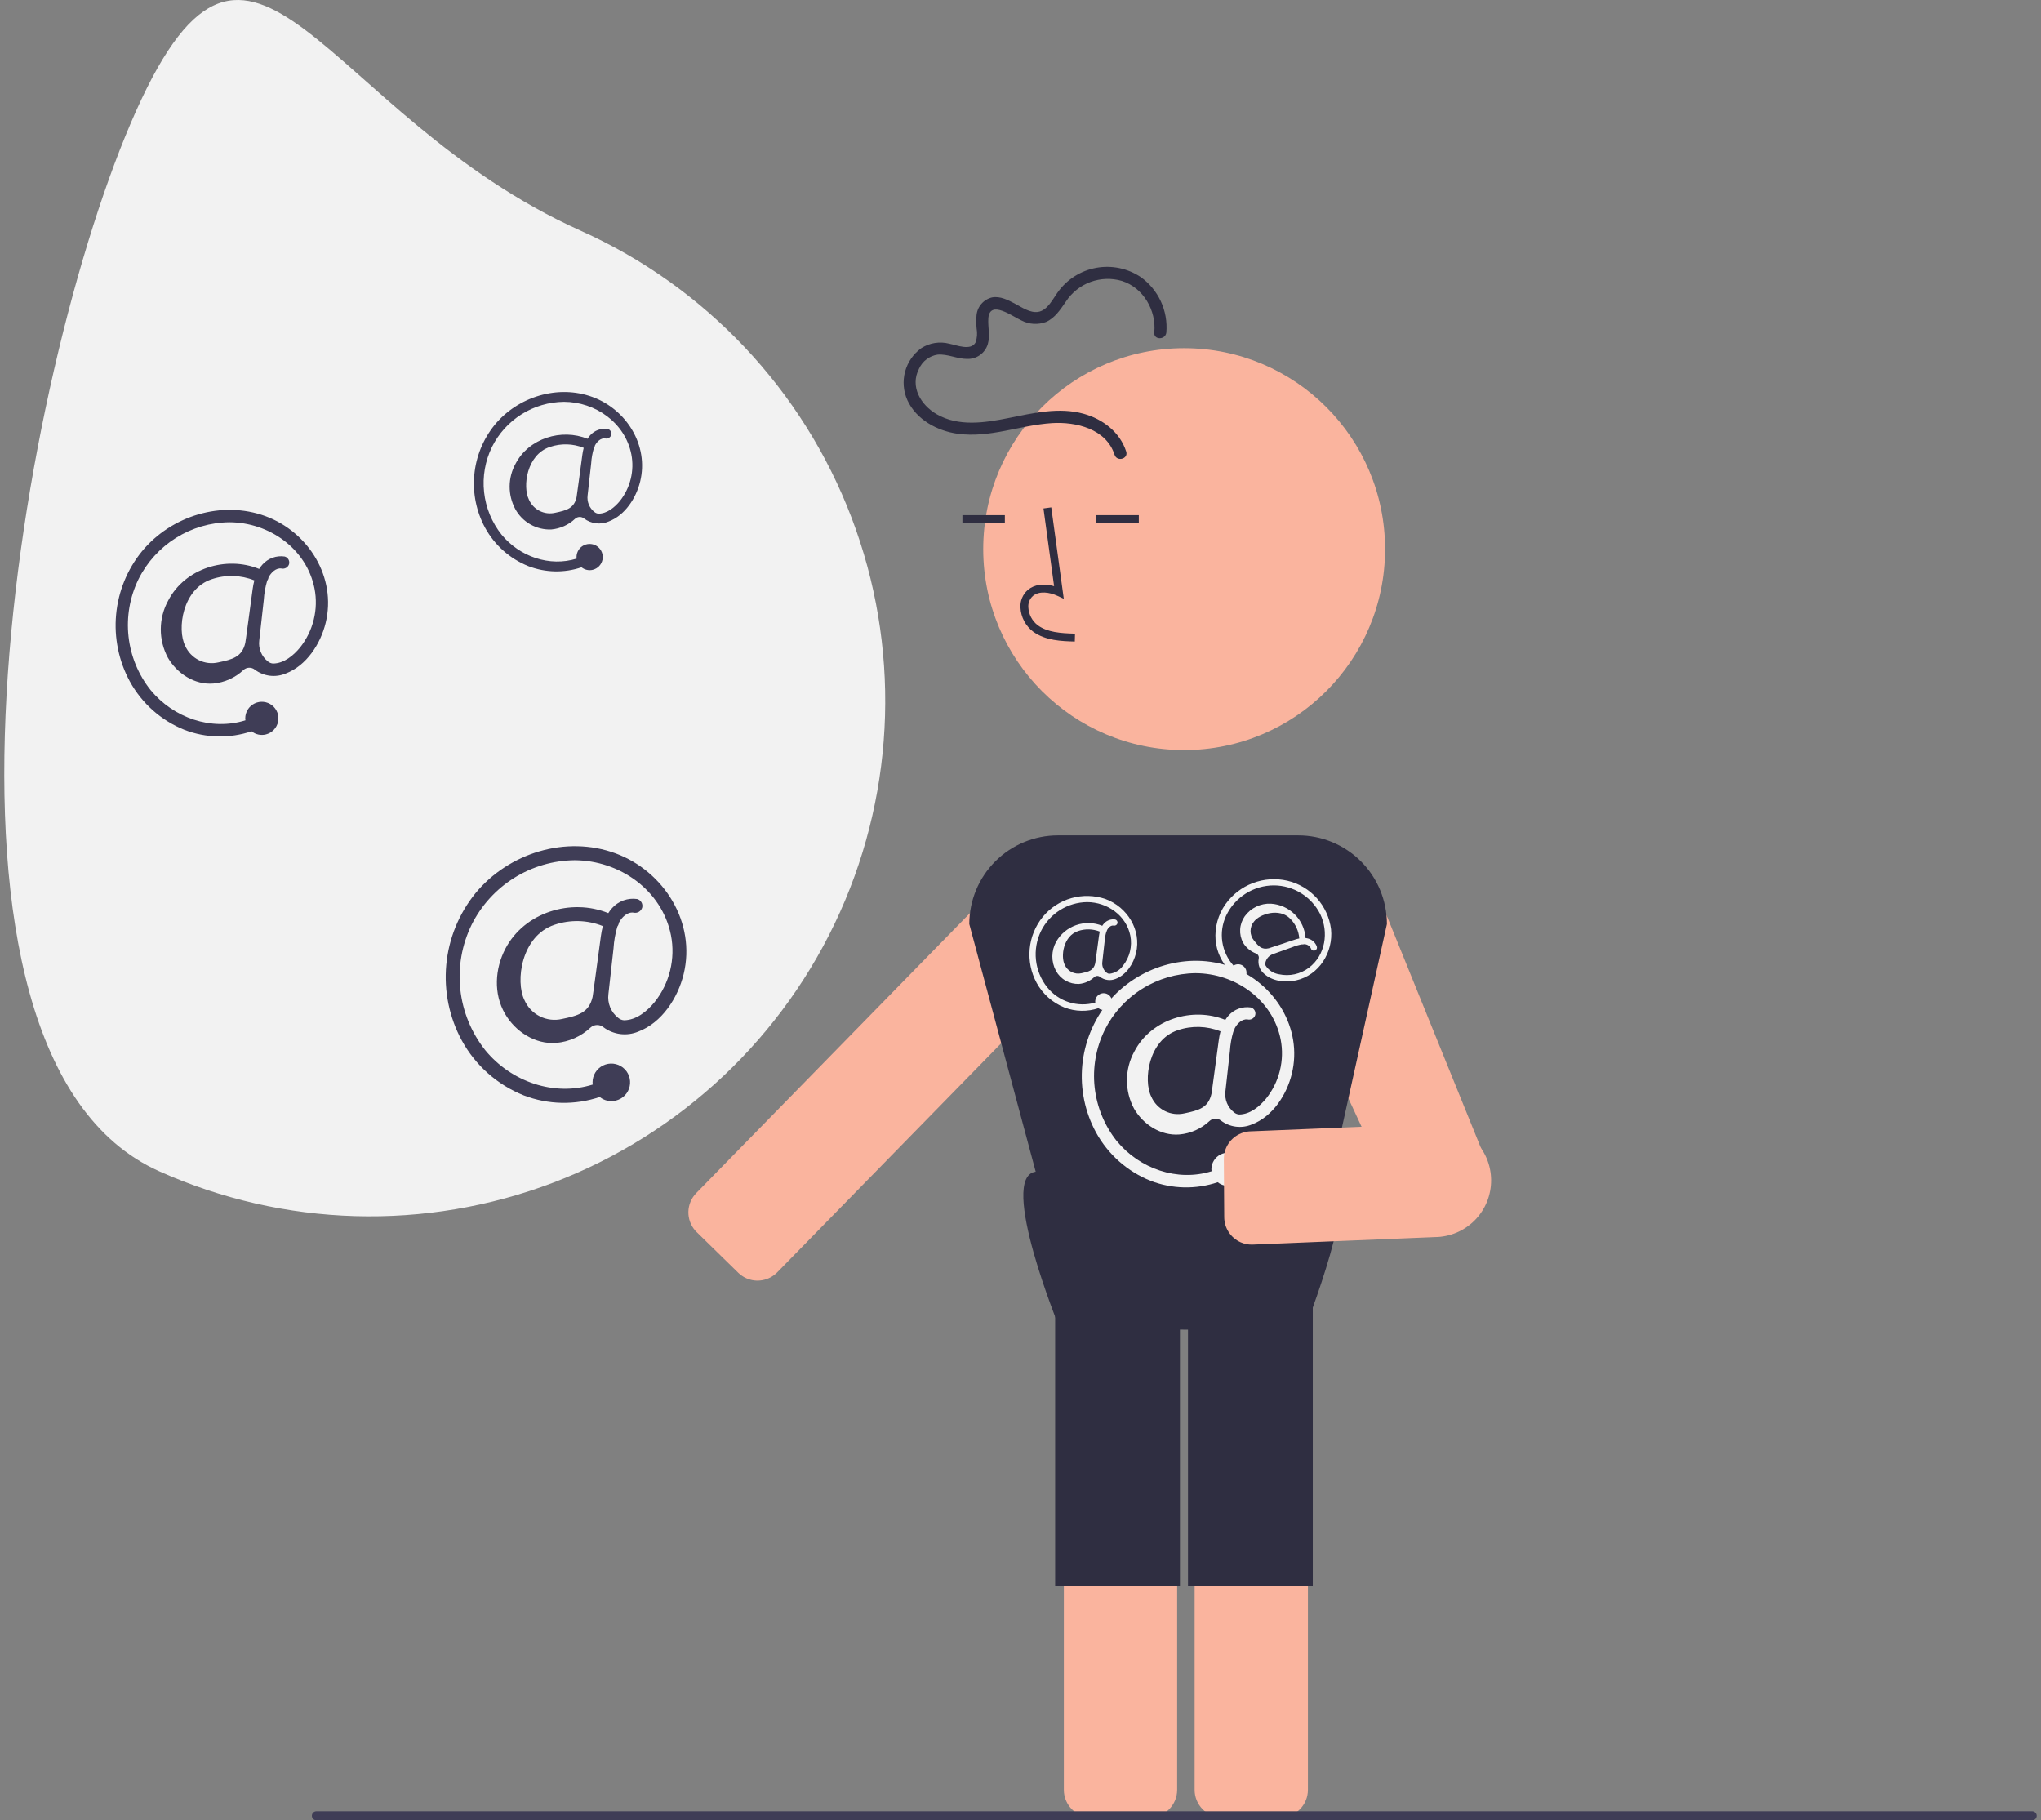 <svg width="314" height="280" viewBox="0 0 314 280" fill="none" xmlns="http://www.w3.org/2000/svg">
<rect x="0" y="0" width="314" height="280" fill="#808080" stroke="none"/>
<g clip-path="url(#clip0_955_5595)">
<path d="M20.953 17.026C3.031 56.971 -15.479 162.235 24.466 180.158C43.649 188.764 65.464 189.398 85.114 181.919C104.764 174.441 120.638 159.463 129.244 140.281C137.851 121.099 138.485 99.283 131.006 79.633C123.528 59.983 108.55 44.109 89.368 35.503C49.423 17.581 38.875 -22.919 20.953 17.026Z" fill="#F2F2F2"/>
<path d="M219.015 188.06C218.164 188.058 217.334 187.802 216.63 187.324C215.927 186.846 215.383 186.168 215.068 185.378L195.459 143.128C195.037 142.064 194.83 140.927 194.848 139.783C194.866 138.638 195.109 137.509 195.563 136.458C196.018 135.408 196.675 134.457 197.497 133.661C198.319 132.864 199.289 132.237 200.354 131.816C201.418 131.394 202.554 131.187 203.699 131.205C204.843 131.223 205.973 131.466 207.023 131.92C208.074 132.375 209.025 133.032 209.821 133.854C210.618 134.676 211.244 135.646 211.666 136.711L228.797 178.961C229.019 179.516 229.12 180.113 229.093 180.71C229.056 181.528 228.783 182.317 228.308 182.984C227.833 183.65 227.175 184.165 226.415 184.467L218.097 187.761C217.593 187.96 219.542 188.06 219.015 188.06Z" fill="#FAB49E"/>
<path d="M114.785 196.613C114.337 196.408 113.928 196.127 113.577 195.782L106.964 189.316L106.971 189.309C106.261 188.505 105.881 187.463 105.907 186.39C105.934 185.318 106.365 184.296 107.113 183.528L156.115 133.418C157.674 131.824 159.785 130.888 162.013 130.803C164.241 130.718 166.418 131.49 168.094 132.96C169.77 134.431 170.819 136.488 171.025 138.708C171.231 140.929 170.578 143.143 169.2 144.897C169.005 145.144 168.798 145.38 168.578 145.605L119.576 195.715C118.966 196.338 118.179 196.759 117.322 196.919C116.465 197.08 115.579 196.973 114.785 196.613Z" fill="#FAB49E"/>
<path d="M196.976 279.572H188.03C186.905 279.571 185.827 279.123 185.031 278.328C184.236 277.532 183.788 276.454 183.787 275.329V200.769C183.788 199.644 184.236 198.566 185.031 197.77C185.827 196.975 186.905 196.528 188.03 196.526H196.976C198.101 196.528 199.179 196.975 199.974 197.77C200.77 198.566 201.217 199.644 201.218 200.769V275.329C201.217 276.454 200.77 277.532 199.974 278.328C199.179 279.123 198.101 279.571 196.976 279.572Z" fill="#FAB49E"/>
<path d="M176.858 279.572H167.912C166.787 279.571 165.708 279.123 164.913 278.328C164.117 277.532 163.67 276.454 163.669 275.329V200.769C163.67 199.644 164.117 198.566 164.913 197.77C165.708 196.975 166.787 196.528 167.912 196.526H176.858C177.982 196.528 179.061 196.975 179.856 197.77C180.652 198.566 181.099 199.644 181.1 200.769V275.329C181.099 276.454 180.652 277.532 179.856 278.328C179.061 279.123 177.982 279.571 176.858 279.572Z" fill="#FAB49E"/>
<path d="M182.176 115.381C199.248 115.381 213.088 101.542 213.088 84.47C213.088 67.398 199.248 53.558 182.176 53.558C165.104 53.558 151.265 67.398 151.265 84.47C151.265 101.542 165.104 115.381 182.176 115.381Z" fill="#FAB49E"/>
<path d="M165.353 98.685C163.349 98.629 160.855 98.559 158.934 97.156C158.362 96.721 157.892 96.166 157.557 95.53C157.222 94.894 157.03 94.193 156.994 93.475C156.96 92.965 157.043 92.454 157.239 91.981C157.434 91.509 157.737 91.088 158.122 90.752C159.125 89.904 160.59 89.705 162.17 90.169L160.534 78.213L161.734 78.049L163.658 92.104L162.655 91.644C161.492 91.111 159.896 90.84 158.904 91.678C158.661 91.897 158.471 92.169 158.35 92.474C158.229 92.778 158.179 93.106 158.206 93.433C158.235 93.967 158.379 94.489 158.628 94.962C158.877 95.436 159.225 95.85 159.649 96.177C161.144 97.269 163.132 97.41 165.386 97.473L165.353 98.685Z" fill="#2F2E41"/>
<path d="M154.594 79.244H148.065V80.456H154.594V79.244Z" fill="#2F2E41"/>
<path d="M175.202 79.244H168.673V80.456H175.202V79.244Z" fill="#2F2E41"/>
<path d="M204.887 180.53L213.371 142.144C213.371 138.525 211.934 135.055 209.375 132.496C206.816 129.937 203.345 128.5 199.727 128.5H162.768C159.149 128.5 155.679 129.937 153.12 132.496C150.561 135.055 149.124 138.525 149.123 142.144L159.34 180.238C153.464 181.005 163.051 204.381 163.051 204.381L200.63 204.687C200.63 204.687 209.863 181.556 204.887 180.53Z" fill="#2F2E41"/>
<path d="M181.529 198.807H162.33V244.018H181.529V198.807Z" fill="#2F2E41"/>
<path d="M201.967 198.807H182.768V244.018H201.967V198.807Z" fill="#2F2E41"/>
<path d="M173.261 69.457C172.308 66.483 169.67 64.474 166.733 63.653C162.895 62.579 158.867 63.566 155.071 64.322C151.474 65.039 147.461 65.648 144.121 63.727C141.656 62.309 139.946 59.459 141.396 56.703C141.654 56.135 142.05 55.641 142.547 55.266C143.045 54.89 143.629 54.645 144.245 54.552C145.775 54.418 147.253 55.215 148.786 55.21C149.488 55.235 150.18 55.029 150.753 54.623C151.327 54.217 151.751 53.634 151.961 52.963C152.361 51.649 151.96 50.307 152.053 48.974C152.262 45.993 155.881 48.757 157.171 49.308C157.745 49.603 158.374 49.775 159.019 49.814C159.663 49.852 160.308 49.755 160.914 49.53C162.307 48.928 163.147 47.593 163.981 46.394C164.885 45.008 166.211 43.95 167.763 43.377C169.315 42.805 171.01 42.747 172.597 43.213C175.902 44.254 177.922 47.772 177.581 51.137C177.46 52.325 179.319 52.317 179.439 51.137C179.575 49.493 179.282 47.841 178.587 46.345C177.892 44.849 176.819 43.559 175.475 42.602C173.466 41.269 171.018 40.765 168.645 41.199C166.272 41.632 164.16 42.968 162.752 44.926C161.972 45.984 161.151 47.772 159.687 47.979C158.462 48.151 157.199 47.273 156.177 46.729C155.1 46.156 153.883 45.518 152.623 45.751C151.969 45.904 151.383 46.265 150.951 46.779C150.519 47.294 150.266 47.934 150.228 48.605C150.177 49.249 150.184 49.896 150.25 50.539C150.381 51.247 150.328 51.977 150.096 52.658C149.389 54.03 147.123 53.071 146.019 52.864C145.299 52.679 144.55 52.645 143.816 52.762C143.082 52.879 142.381 53.145 141.754 53.544C140.524 54.425 139.637 55.705 139.244 57.166C138.85 58.627 138.975 60.179 139.597 61.559C140.962 64.553 144.199 66.291 147.343 66.724C152.276 67.403 156.968 65.392 161.836 65.085C165.531 64.852 170.191 65.963 171.469 69.951C171.833 71.085 173.627 70.6 173.261 69.457Z" fill="#2F2E41"/>
<path d="M312.669 280H48.651C48.472 279.996 48.301 279.922 48.175 279.794C48.05 279.665 47.98 279.493 47.98 279.313C47.98 279.134 48.05 278.961 48.175 278.833C48.301 278.704 48.472 278.63 48.651 278.626H312.669C312.848 278.63 313.019 278.704 313.145 278.833C313.27 278.961 313.34 279.134 313.34 279.313C313.34 279.493 313.27 279.665 313.145 279.794C313.019 279.922 312.848 279.996 312.669 280Z" fill="#3F3D56"/>
<path d="M94.693 131.265C87.07 128.459 78.244 131.207 73.142 137.41C70.592 140.554 69.031 144.384 68.659 148.415C68.286 152.446 69.117 156.498 71.048 160.056C73.147 163.89 76.515 166.874 80.574 168.497C84.322 169.941 88.457 170.028 92.263 168.745C92.609 169.025 93.015 169.22 93.449 169.315C93.883 169.41 94.334 169.401 94.765 169.291C95.288 169.157 95.764 168.879 96.138 168.489C96.512 168.098 96.768 167.61 96.878 167.081C96.989 166.552 96.948 166.002 96.761 165.495C96.575 164.987 96.249 164.542 95.823 164.211C95.396 163.879 94.884 163.674 94.346 163.618C93.809 163.563 93.266 163.659 92.78 163.897C92.295 164.135 91.886 164.504 91.599 164.962C91.313 165.421 91.162 165.951 91.161 166.492C91.166 166.605 91.177 166.718 91.195 166.83C85.237 168.694 78.653 166.405 74.67 161.566C72.528 158.875 71.193 155.632 70.819 152.214C70.445 148.795 71.048 145.341 72.557 142.251C74.027 139.299 76.283 136.81 79.077 135.058C81.871 133.307 85.095 132.361 88.392 132.325C95.306 132.347 101.848 136.91 103.229 143.877C103.576 145.668 103.531 147.514 103.096 149.286C102.662 151.059 101.849 152.716 100.713 154.145C99.56 155.544 97.91 156.924 96.001 156.941C95.674 156.917 95.362 156.79 95.112 156.578C94.563 156.15 94.135 155.587 93.87 154.944C93.606 154.3 93.513 153.599 93.603 152.909C93.82 150.968 94.175 147.794 94.389 145.881C94.457 144.744 94.655 143.618 94.98 142.525C95.109 142.355 95.191 142.153 95.217 141.941C95.649 141.119 96.483 140.252 97.463 140.384C97.74 140.451 98.031 140.409 98.278 140.269C98.526 140.128 98.711 139.899 98.796 139.628C98.87 139.351 98.833 139.056 98.691 138.806C98.549 138.557 98.315 138.373 98.039 138.295C97.328 138.189 96.602 138.261 95.925 138.505C95.249 138.749 94.644 139.157 94.164 139.692C93.948 139.931 93.754 140.188 93.585 140.462C87.878 138.135 80.679 140.326 77.75 145.939C76.131 149.041 75.905 152.853 77.689 155.938C79.278 158.686 82.345 160.689 85.592 160.423C87.559 160.249 89.41 159.419 90.848 158.067C91.116 157.822 91.462 157.681 91.825 157.669C92.188 157.658 92.543 157.776 92.826 158.003L92.837 158.012C93.593 158.581 94.485 158.942 95.423 159.061C96.362 159.18 97.315 159.051 98.189 158.689C101.835 157.317 104.281 153.512 105.174 149.858C107.111 141.926 102.173 134.018 94.693 131.265ZM86.468 156.743C85.319 157.01 84.113 156.868 83.058 156.34C82.004 155.813 81.166 154.934 80.691 153.854C79.246 150.966 80.191 143.95 85.298 142.259C87.724 141.432 90.367 141.501 92.747 142.455C92.617 142.956 92.517 143.464 92.448 143.977C92.04 146.936 91.227 153.155 91.169 153.349C90.616 155.803 88.915 156.23 86.468 156.743Z" fill="#3F3D56"/>
<path d="M40.849 79.401C34.119 76.923 26.326 79.349 21.822 84.826C19.57 87.602 18.192 90.983 17.863 94.543C17.534 98.102 18.268 101.679 19.973 104.821C21.827 108.205 24.8 110.84 28.384 112.273C31.693 113.548 35.344 113.625 38.704 112.492C39.009 112.739 39.368 112.912 39.751 112.995C40.135 113.079 40.533 113.072 40.913 112.974C41.375 112.856 41.795 112.611 42.125 112.266C42.455 111.921 42.682 111.49 42.779 111.023C42.876 110.555 42.841 110.07 42.676 109.622C42.511 109.174 42.224 108.782 41.847 108.489C41.47 108.196 41.018 108.015 40.544 107.966C40.069 107.917 39.59 108.002 39.161 108.212C38.732 108.422 38.371 108.748 38.118 109.152C37.865 109.557 37.731 110.025 37.731 110.503C37.736 110.603 37.746 110.703 37.762 110.802C32.5 112.447 26.688 110.426 23.171 106.153C21.28 103.778 20.101 100.915 19.771 97.897C19.441 94.878 19.973 91.828 21.305 89.1C22.603 86.493 24.595 84.296 27.062 82.749C29.529 81.203 32.375 80.368 35.286 80.336C41.391 80.356 47.167 84.384 48.387 90.535C48.693 92.117 48.653 93.747 48.269 95.312C47.886 96.877 47.168 98.34 46.165 99.601C45.146 100.837 43.69 102.056 42.005 102.07C41.716 102.049 41.441 101.937 41.219 101.749C40.735 101.372 40.357 100.875 40.123 100.307C39.889 99.739 39.808 99.12 39.887 98.51C40.079 96.796 40.392 93.994 40.581 92.306C40.641 91.301 40.816 90.307 41.103 89.342C41.217 89.192 41.29 89.014 41.312 88.826C41.694 88.101 42.43 87.335 43.295 87.452C43.54 87.511 43.797 87.474 44.015 87.35C44.234 87.226 44.397 87.024 44.472 86.784C44.538 86.54 44.505 86.279 44.38 86.059C44.255 85.839 44.048 85.677 43.804 85.608C43.176 85.514 42.535 85.577 41.938 85.793C41.34 86.008 40.806 86.368 40.383 86.841C40.192 87.051 40.021 87.279 39.871 87.52C34.833 85.466 28.476 87.4 25.89 92.357C25.143 93.706 24.746 95.221 24.737 96.764C24.727 98.306 25.105 99.826 25.836 101.184C27.24 103.611 29.948 105.379 32.814 105.144C34.55 104.991 36.185 104.259 37.455 103.064C37.691 102.848 37.997 102.724 38.317 102.713C38.638 102.703 38.951 102.808 39.201 103.008L39.211 103.016C39.879 103.518 40.666 103.837 41.494 103.942C42.323 104.047 43.165 103.934 43.936 103.613C47.156 102.402 49.315 99.042 50.103 95.817C51.814 88.813 47.453 81.831 40.849 79.401ZM33.587 101.895C32.573 102.131 31.508 102.005 30.577 101.54C29.646 101.074 28.906 100.298 28.487 99.345C27.212 96.795 28.045 90.6 32.554 89.108C34.697 88.377 37.03 88.438 39.131 89.281C39.017 89.723 38.929 90.171 38.868 90.624C38.508 93.237 37.789 98.728 37.738 98.898C37.25 101.066 35.748 101.443 33.587 101.895Z" fill="#3F3D56"/>
<path d="M189.488 148.765C182.757 146.288 174.965 148.714 170.46 154.19C168.208 156.966 166.831 160.348 166.502 163.907C166.173 167.466 166.907 171.043 168.611 174.185C170.465 177.57 173.438 180.205 177.022 181.638C180.331 182.912 183.982 182.989 187.342 181.856C187.647 182.103 188.006 182.276 188.389 182.359C188.773 182.443 189.171 182.436 189.551 182.338C190.014 182.22 190.434 181.975 190.764 181.63C191.093 181.285 191.32 180.854 191.417 180.387C191.515 179.92 191.479 179.434 191.314 178.987C191.149 178.539 190.862 178.146 190.485 177.853C190.108 177.56 189.657 177.379 189.182 177.33C188.707 177.281 188.228 177.366 187.799 177.576C187.37 177.786 187.009 178.112 186.756 178.517C186.504 178.922 186.37 179.389 186.37 179.867C186.374 179.967 186.384 180.067 186.4 180.166C181.138 181.811 175.326 179.79 171.809 175.518C169.918 173.142 168.739 170.279 168.409 167.261C168.079 164.242 168.611 161.192 169.944 158.464C171.241 155.858 173.233 153.66 175.7 152.114C178.167 150.567 181.013 149.732 183.925 149.7C190.029 149.72 195.805 153.749 197.025 159.9C197.331 161.482 197.291 163.111 196.907 164.676C196.524 166.241 195.806 167.704 194.803 168.965C193.785 170.201 192.328 171.42 190.643 171.435C190.354 171.414 190.079 171.301 189.858 171.114C189.373 170.736 188.995 170.239 188.761 169.671C188.528 169.103 188.446 168.484 188.525 167.875C188.717 166.161 189.03 163.359 189.219 161.67C189.279 160.665 189.455 159.671 189.741 158.707C189.855 158.556 189.928 158.378 189.95 158.19C190.332 157.465 191.069 156.7 191.934 156.816C192.178 156.875 192.435 156.838 192.653 156.714C192.872 156.59 193.035 156.388 193.11 156.148C193.176 155.904 193.143 155.643 193.018 155.423C192.893 155.203 192.686 155.041 192.442 154.972C191.814 154.878 191.173 154.942 190.576 155.157C189.979 155.372 189.444 155.732 189.021 156.205C188.83 156.416 188.659 156.643 188.51 156.885C183.471 154.831 177.115 156.765 174.528 161.721C173.781 163.07 173.384 164.586 173.375 166.128C173.365 167.67 173.744 169.19 174.474 170.549C175.878 172.975 178.586 174.743 181.452 174.509C183.189 174.355 184.823 173.623 186.093 172.428C186.329 172.212 186.635 172.088 186.955 172.078C187.276 172.067 187.589 172.172 187.839 172.372L187.849 172.38C188.517 172.882 189.304 173.202 190.132 173.306C190.961 173.411 191.803 173.298 192.574 172.978C195.794 171.767 197.953 168.407 198.741 165.181C200.452 158.177 196.092 151.196 189.488 148.765ZM182.225 171.26C181.211 171.495 180.147 171.37 179.215 170.904C178.284 170.438 177.545 169.662 177.125 168.709C175.85 166.159 176.684 159.964 181.193 158.472C183.335 157.741 185.668 157.803 187.769 158.645C187.655 159.087 187.567 159.536 187.506 159.988C187.146 162.601 186.427 168.092 186.377 168.263C185.888 170.43 184.386 170.807 182.225 171.26Z" fill="#F2F2F2"/>
<path d="M170.075 138.292C168.377 137.712 166.542 137.665 164.817 138.157C163.091 138.649 161.557 139.656 160.42 141.045C159.277 142.453 158.578 144.169 158.411 145.975C158.244 147.782 158.617 149.597 159.482 151.191C160.422 152.909 161.931 154.246 163.75 154.973C165.429 155.62 167.282 155.659 168.987 155.084C169.142 155.209 169.324 155.297 169.518 155.339C169.713 155.382 169.915 155.378 170.108 155.329C170.342 155.269 170.555 155.144 170.723 154.969C170.89 154.794 171.005 154.575 171.055 154.338C171.104 154.101 171.086 153.855 171.002 153.628C170.919 153.4 170.773 153.201 170.582 153.052C170.39 152.904 170.161 152.812 169.92 152.787C169.679 152.762 169.436 152.805 169.219 152.912C169.001 153.018 168.818 153.184 168.689 153.389C168.561 153.595 168.493 153.832 168.493 154.074C168.495 154.125 168.5 154.176 168.508 154.226C167.179 154.606 165.767 154.585 164.45 154.165C163.133 153.746 161.969 152.946 161.104 151.867C160.145 150.662 159.546 149.209 159.379 147.677C159.211 146.146 159.482 144.598 160.158 143.214C160.816 141.891 161.827 140.776 163.079 139.991C164.331 139.206 165.775 138.783 167.252 138.766C170.35 138.777 173.281 140.821 173.9 143.942C174.055 144.745 174.035 145.572 173.84 146.366C173.646 147.16 173.282 147.903 172.773 148.542C172.53 148.889 172.216 149.18 171.852 149.396C171.488 149.613 171.082 149.749 170.662 149.795C170.515 149.785 170.375 149.728 170.263 149.633C170.017 149.441 169.825 149.189 169.707 148.901C169.588 148.612 169.547 148.298 169.587 147.989C169.684 147.119 169.843 145.697 169.939 144.84C169.97 144.331 170.059 143.826 170.204 143.337C170.262 143.26 170.299 143.17 170.31 143.075C170.504 142.707 170.878 142.318 171.317 142.377C171.44 142.407 171.571 142.389 171.682 142.326C171.793 142.263 171.875 142.16 171.914 142.039C171.947 141.914 171.93 141.782 171.867 141.67C171.803 141.559 171.698 141.476 171.575 141.442C171.256 141.394 170.931 141.426 170.628 141.535C170.325 141.645 170.053 141.827 169.839 142.067C169.742 142.174 169.655 142.289 169.579 142.412C168.3 141.891 166.875 141.852 165.57 142.303C164.264 142.755 163.168 143.666 162.484 144.866C162.105 145.551 161.904 146.32 161.899 147.103C161.894 147.885 162.086 148.657 162.457 149.346C162.803 149.976 163.317 150.498 163.942 150.853C164.568 151.208 165.279 151.382 165.998 151.355C166.879 151.278 167.708 150.906 168.353 150.3C168.473 150.19 168.628 150.127 168.79 150.122C168.953 150.116 169.112 150.17 169.239 150.271L169.244 150.275C169.583 150.53 169.982 150.692 170.403 150.745C170.823 150.798 171.25 150.741 171.642 150.578C173.276 149.964 174.371 148.259 174.771 146.622C175.639 143.068 173.427 139.525 170.075 138.292ZM166.39 149.707C165.876 149.826 165.335 149.762 164.863 149.526C164.39 149.29 164.015 148.896 163.802 148.412C163.155 147.118 163.578 143.975 165.866 143.217C166.953 142.847 168.137 142.878 169.204 143.305C169.145 143.53 169.101 143.757 169.07 143.987C168.887 145.313 168.522 148.099 168.497 148.186C168.249 149.286 167.487 149.477 166.39 149.707Z" fill="#F2F2F2"/>
<path d="M204.774 142.93C204.547 141.15 203.781 139.482 202.579 138.149C201.378 136.817 199.797 135.883 198.05 135.474C196.282 135.068 194.434 135.196 192.739 135.842C191.043 136.487 189.578 137.621 188.527 139.1C187.4 140.701 186.864 142.644 187.012 144.597C187.171 146.39 187.951 148.07 189.218 149.348C189.174 149.542 189.176 149.744 189.223 149.937C189.271 150.131 189.363 150.31 189.492 150.462C189.649 150.646 189.855 150.783 190.086 150.856C190.317 150.929 190.564 150.936 190.798 150.876C191.033 150.816 191.246 150.691 191.413 150.516C191.581 150.341 191.695 150.122 191.745 149.885C191.794 149.648 191.775 149.402 191.692 149.174C191.608 148.947 191.462 148.748 191.27 148.6C191.079 148.451 190.85 148.359 190.609 148.335C190.368 148.31 190.125 148.354 189.907 148.46C189.863 148.484 189.819 148.511 189.778 148.541C188.851 147.515 188.249 146.238 188.045 144.87C187.842 143.503 188.047 142.106 188.635 140.854C189.295 139.462 190.335 138.285 191.637 137.46C192.938 136.635 194.447 136.196 195.987 136.194C197.465 136.202 198.911 136.619 200.167 137.397C201.423 138.175 202.439 139.286 203.105 140.605C204.46 143.39 203.915 146.922 201.385 148.852C200.733 149.345 199.982 149.691 199.183 149.866C198.384 150.041 197.557 150.041 196.759 149.866C196.34 149.801 195.941 149.647 195.587 149.416C195.232 149.184 194.931 148.88 194.704 148.523C194.649 148.386 194.639 148.236 194.675 148.093C194.738 147.788 194.88 147.505 195.087 147.271C195.294 147.038 195.557 146.862 195.853 146.762L198.835 145.692C199.306 145.495 199.798 145.352 200.301 145.267C200.395 145.286 200.493 145.279 200.583 145.247C200.8 145.231 201.017 145.279 201.208 145.385C201.398 145.491 201.552 145.65 201.652 145.844C201.68 145.968 201.754 146.077 201.86 146.149C201.965 146.221 202.094 146.25 202.22 146.231C202.346 146.206 202.457 146.133 202.529 146.026C202.602 145.92 202.629 145.79 202.606 145.663C202.509 145.356 202.337 145.078 202.105 144.854C201.874 144.63 201.59 144.467 201.28 144.38C201.141 144.34 201 144.313 200.856 144.299C200.761 142.921 200.168 141.625 199.188 140.652C198.208 139.679 196.907 139.095 195.528 139.01C194.747 138.971 193.968 139.129 193.263 139.47C192.558 139.81 191.95 140.322 191.494 140.958C191.081 141.546 190.838 142.238 190.795 142.956C190.752 143.673 190.909 144.389 191.25 145.022C191.707 145.779 192.407 146.36 193.234 146.672C193.386 146.731 193.511 146.843 193.587 146.986C193.663 147.13 193.686 147.296 193.65 147.455L193.649 147.461C193.569 147.878 193.6 148.307 193.737 148.708C193.875 149.109 194.114 149.467 194.433 149.747C195.704 150.944 197.717 151.177 199.363 150.815C202.936 150.029 205.142 146.482 204.774 142.93ZM192.903 144.649C192.569 144.239 192.388 143.726 192.392 143.198C192.396 142.669 192.584 142.159 192.925 141.755C193.802 140.604 196.81 139.6 198.498 141.32C199.309 142.133 199.803 143.21 199.889 144.355C199.662 144.402 199.438 144.462 199.218 144.536C197.947 144.955 195.285 145.855 195.196 145.87C194.099 146.132 193.592 145.532 192.903 144.649Z" fill="#F2F2F2"/>
<path d="M91.163 61.07C85.835 59.109 79.666 61.029 76.1 65.364C74.318 67.562 73.227 70.239 72.967 73.056C72.706 75.874 73.287 78.706 74.637 81.193C76.104 83.872 78.458 85.958 81.295 87.093C83.915 88.101 86.805 88.162 89.465 87.266C89.706 87.461 89.99 87.598 90.293 87.664C90.597 87.73 90.912 87.724 91.213 87.647C91.579 87.554 91.912 87.359 92.173 87.086C92.434 86.813 92.613 86.472 92.69 86.102C92.767 85.733 92.739 85.348 92.609 84.994C92.478 84.639 92.251 84.328 91.952 84.096C91.654 83.865 91.297 83.721 90.921 83.682C90.545 83.644 90.166 83.711 89.826 83.877C89.487 84.043 89.201 84.301 89.001 84.622C88.801 84.942 88.695 85.313 88.695 85.691C88.698 85.77 88.706 85.849 88.719 85.927C84.554 87.23 79.952 85.63 77.168 82.248C75.671 80.367 74.738 78.101 74.477 75.712C74.215 73.322 74.637 70.908 75.692 68.748C76.719 66.685 78.296 64.945 80.249 63.721C82.201 62.497 84.454 61.836 86.759 61.81C91.591 61.826 96.164 65.015 97.129 69.884C97.372 71.137 97.34 72.427 97.036 73.665C96.733 74.904 96.165 76.063 95.371 77.061C94.564 78.039 93.412 79.004 92.078 79.016C91.849 78.999 91.631 78.91 91.456 78.761C91.072 78.463 90.773 78.069 90.588 77.62C90.403 77.17 90.339 76.68 90.401 76.198C90.553 74.841 90.801 72.623 90.95 71.286C90.998 70.49 91.137 69.704 91.364 68.94C91.454 68.821 91.511 68.68 91.529 68.531C91.831 67.957 92.414 67.351 93.099 67.444C93.292 67.49 93.496 67.461 93.669 67.363C93.842 67.265 93.971 67.105 94.03 66.915C94.083 66.721 94.056 66.515 93.957 66.341C93.858 66.166 93.695 66.038 93.502 65.984C93.005 65.909 92.497 65.959 92.024 66.13C91.552 66.3 91.129 66.585 90.793 66.96C90.642 67.126 90.507 67.306 90.389 67.498C86.4 65.872 81.368 67.403 79.321 71.326C78.729 72.394 78.415 73.594 78.408 74.815C78.4 76.036 78.7 77.239 79.278 78.314C79.817 79.298 80.62 80.112 81.595 80.666C82.571 81.219 83.681 81.49 84.802 81.449C86.177 81.328 87.47 80.748 88.475 79.802C88.663 79.631 88.905 79.533 89.158 79.525C89.412 79.516 89.66 79.599 89.858 79.758L89.866 79.764C90.394 80.162 91.017 80.414 91.673 80.497C92.329 80.58 92.996 80.49 93.606 80.237C96.155 79.278 97.865 76.618 98.488 74.065C99.842 68.521 96.391 62.994 91.163 61.07ZM85.414 78.877C84.611 79.064 83.768 78.964 83.031 78.596C82.294 78.227 81.709 77.612 81.376 76.858C80.367 74.839 81.027 69.935 84.597 68.754C86.293 68.176 88.139 68.224 89.803 68.891C89.712 69.241 89.642 69.596 89.594 69.954C89.309 72.022 88.74 76.369 88.7 76.505C88.314 78.22 87.124 78.519 85.414 78.877Z" fill="#3F3D56"/>
<path d="M188.567 176.732C188.877 175.94 189.416 175.259 190.117 174.776C190.817 174.293 191.646 174.031 192.496 174.024L220.624 172.865C221.769 172.856 222.904 173.074 223.966 173.504C225.027 173.935 225.992 174.57 226.808 175.374C227.623 176.178 228.272 177.135 228.718 178.19C229.163 179.245 229.397 180.377 229.404 181.522C229.412 182.667 229.194 183.802 228.763 184.863C228.331 185.924 227.695 186.889 226.891 187.704C226.086 188.519 225.129 189.167 224.073 189.612C223.018 190.057 221.886 190.289 220.741 190.296L192.613 191.454C192.015 191.46 191.422 191.338 190.875 191.097C190.126 190.766 189.489 190.226 189.04 189.542C188.59 188.858 188.348 188.059 188.342 187.24L188.282 178.294C188.278 177.76 188.374 177.23 188.567 176.732Z" fill="#FAB49E"/>
</g>
<defs>
<clipPath id="clip0_955_5595">
<rect width="312.681" height="280" fill="white" transform="translate(0.66)"/>
</clipPath>
</defs>
</svg>
